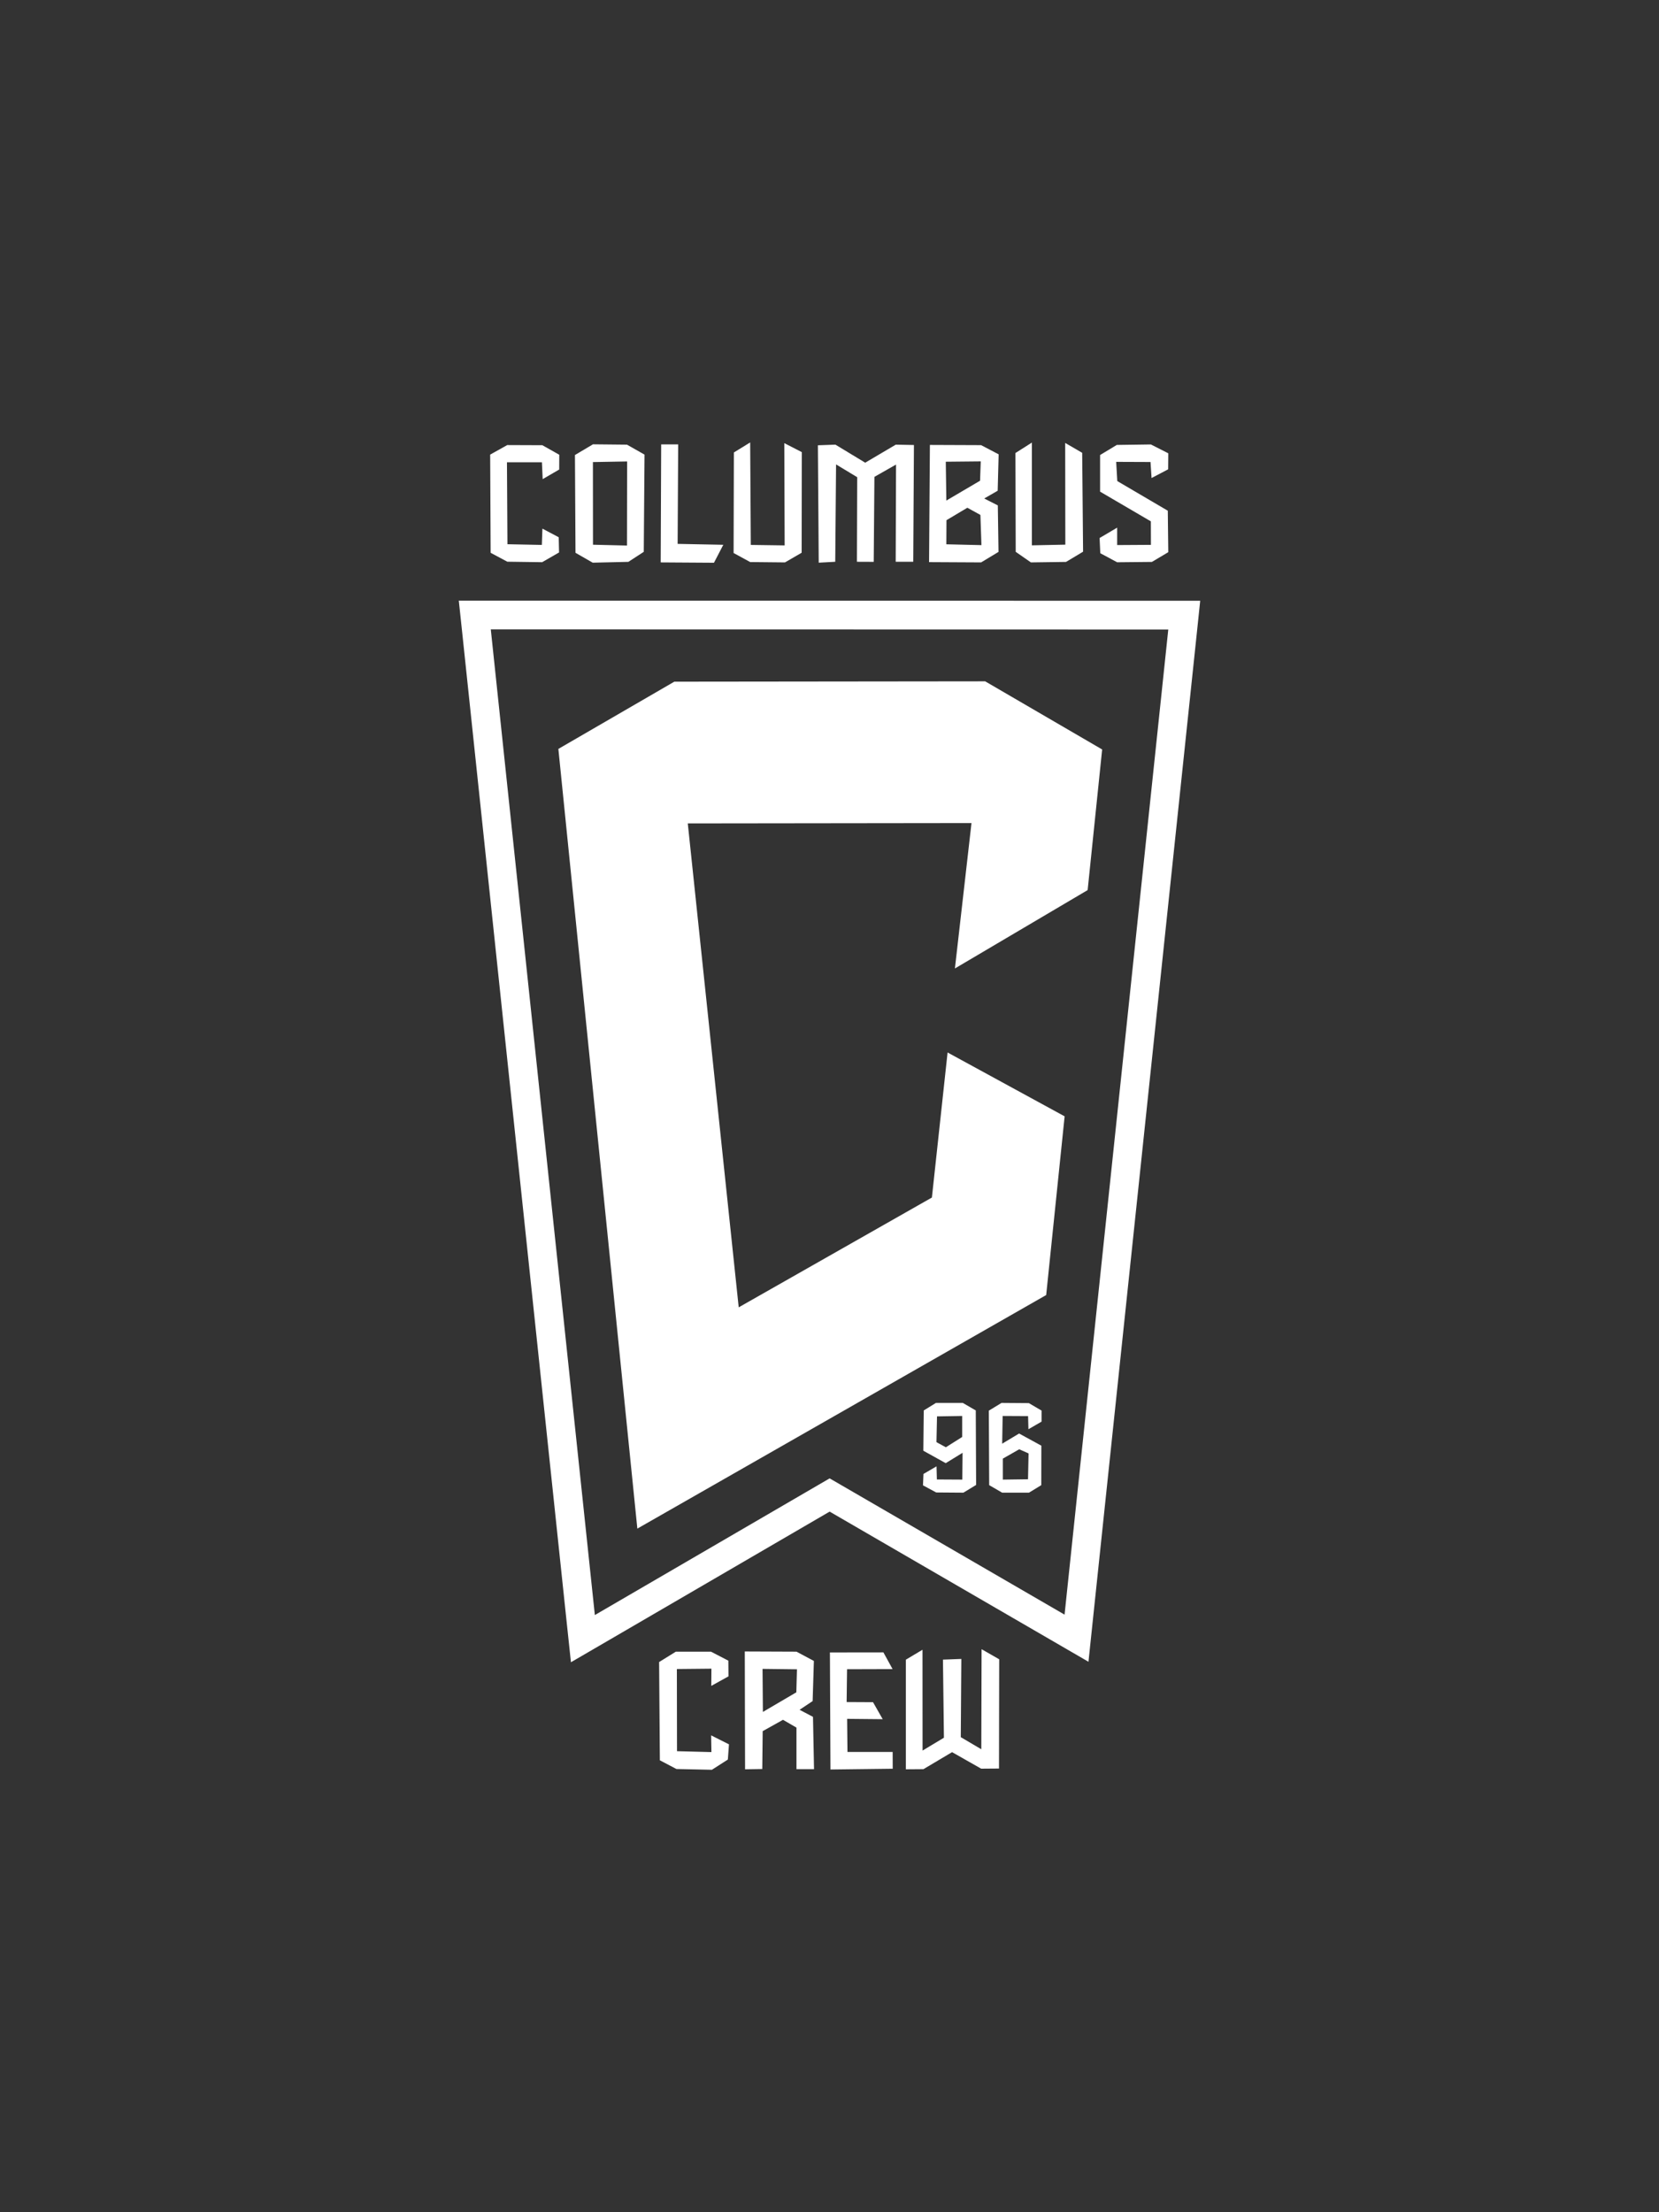 <?xml version="1.0" encoding="UTF-8" standalone="no"?>
<!DOCTYPE svg PUBLIC "-//W3C//DTD SVG 1.1//EN" "http://www.w3.org/Graphics/SVG/1.1/DTD/svg11.dtd">
<!-- Created with Vectornator (http://vectornator.io/) -->
<svg height="100%" stroke-miterlimit="10" style="fill-rule:nonzero;clip-rule:evenodd;stroke-linecap:round;stroke-linejoin:round;" version="1.1" viewBox="0 0 750 1000" width="100%" xml:space="preserve" xmlns="http://www.w3.org/2000/svg" xmlns:vectornator="http://vectornator.io" xmlns:xlink="http://www.w3.org/1999/xlink">
<rect x="0" y="0" width="750" height="1000" fill="#333333" stroke="none"/>
<defs/>
<g id="Layer-1" vectornator:layerName="Layer 1">
<path d="" fill="none" opacity="1" stroke="#002f87" stroke-linecap="butt" stroke-linejoin="miter" stroke-width="1"/>
<path d="M339.14 200L331.768 204.529L331.643 249.979L339.14 254.071L354.883 254.227L362.411 249.854L362.474 204.373L354.571 200.312L354.727 246.543L339.421 246.324L339.14 200ZM466.493 200.062L459.059 204.779L459.184 249.448L466.056 254.227L481.924 254.009L489.64 249.386L489.234 204.686L481.549 200.219L481.612 246.2L466.493 246.512L466.493 200.062ZM268.076 200.843L259.923 205.685L260.173 249.885L267.951 254.352L284.069 253.978L291.035 249.448L291.379 205.498L283.444 201L268.076 200.843ZM283.507 208.59L283.444 246.606L268.076 246.231L268.045 208.871L283.507 208.59ZM298.907 200.875L298.688 254.227L322.772 254.384L326.989 246.262L306.341 245.856L306.591 200.875L298.907 200.875ZM520.283 200.906L504.883 201.125L497.324 205.685L497.324 222.241L520.283 235.673L520.314 246.293L505.04 246.387L505.04 238.515L497.105 243.201L497.418 250.073L505.04 254.165L520.752 254.009L528.155 249.604L527.936 230.862L505.102 217.461L504.602 208.778L520.127 208.84L520.596 216.087L528.092 212.151L528.155 204.904L520.283 200.906ZM377.686 201L369.752 201.281L370.127 254.352L377.593 253.946L377.968 209.933L387.526 215.712L387.401 253.946L394.992 253.978L395.304 215.556L405.081 209.996L404.925 253.946L412.859 253.946L413.172 201.156L404.956 201L391.15 209.152L377.686 201ZM420.387 201.125L420.012 254.102L443.534 254.227L451.406 249.479L451.093 228.457L444.94 225.333L451.031 221.835L451.468 205.373L443.534 201.218L420.387 201.125ZM443.378 208.559L443.065 217.305L427.822 226.27L427.572 208.715L443.378 208.559ZM437.318 229.519L443.222 232.768L443.69 246.418L427.822 246.043L427.884 235.142L437.318 229.519ZM229.311 201.187L221.595 205.498L221.814 249.885L229.342 253.915L245.085 254.134L252.738 249.729L252.582 242.857L245.21 238.953L244.96 246.324L229.404 246.012L229.186 208.965L244.992 208.965L245.335 216.587L252.801 212.245L252.832 205.56L245.179 201.249L229.311 201.187ZM207.414 271.501L208.944 285.87C220.706 397.26 244.225 620.045 255.987 731.435L258.111 751.395L275.448 741.306C300.355 726.81 347.284 699.466 375.062 683.299C402.853 699.419 449.823 726.665 474.74 741.118L492.076 751.177L494.169 731.247C505.894 619.915 529.363 397.234 541.087 285.902L542.586 271.564L528.155 271.564C451.584 271.552 298.448 271.514 221.876 271.501L207.414 271.501ZM221.876 284.496L528.155 284.559L481.268 729.873L375.062 668.274L268.919 730.06L221.876 284.496ZM445.377 307.986L304.842 308.142L252.426 338.536L288.13 690.983L472.959 585.402L481.299 504.623L428.384 475.76L421.293 541.327L333.955 590.962L310.933 372.209L439.192 372.053L431.695 437.776L491.701 402.353L498.261 338.786L445.377 307.986ZM423.136 634.163L417.607 637.568L417.42 655.779L427.541 661.401L435.162 656.716L435.037 668.836L423.542 668.773L423.386 662.838L417.482 666.274L417.264 671.429L423.23 674.646L435.537 674.74L441.285 671.241L441.129 637.568L435.256 634.163L423.136 634.163ZM434.975 640.067L434.975 649.563L427.603 654.217L423.355 651.905L423.605 640.254L434.975 640.067ZM452.78 634.163L447.032 637.661L447.189 671.335L453.061 674.74L465.181 674.74L470.741 671.335L470.773 653.499L460.714 648.001L453.061 652.593L453.28 640.067L464.775 640.129L464.931 646.064L470.866 642.628L470.866 637.63L465.119 634.257L452.78 634.163ZM460.777 655.123L464.994 656.997L464.744 668.68L453.374 668.836L453.374 659.34L460.777 655.123ZM443.753 745.491L443.628 790.723L434.35 785.256L434.6 749.896L426.291 750.208L426.728 785.506L417.076 791.316L417.045 745.741L409.517 750.239L409.517 799.781L417.482 799.719L430.414 792.035L443.565 799.5L451.624 799.438L451.718 750.052L443.753 745.491ZM336.703 746.522L336.828 799.781L344.606 799.656L344.794 782.539L353.978 777.416L360.069 780.945L360.069 799.719L368.003 799.719L367.534 776.072L361.474 772.886L367.378 768.95L367.94 750.802L360.1 746.616L336.703 746.522ZM344.731 754.394L360.287 754.581L360.006 764.983L344.888 773.855L344.731 754.394ZM305.529 746.616L297.97 751.302L298.313 795.721L305.81 799.656L321.835 800L329.05 795.377L329.55 788.505L321.491 784.444L321.616 792.003L306.06 791.597L305.998 754.456L321.616 754.3L321.554 762.078L329.332 757.768L329.269 750.677L321.429 746.616L305.529 746.616ZM399.365 746.928L375.187 746.96L375.437 799.875L403.582 799.531L403.551 791.941L383.122 791.941L382.965 776.978L399.052 777.135L394.679 769.45L382.747 769.388L382.934 754.55L403.519 754.488L399.365 746.928Z" fill="#FFFFFF" fill-rule="nonzero" opacity="1" stroke="none"/>
</g>
</svg>
